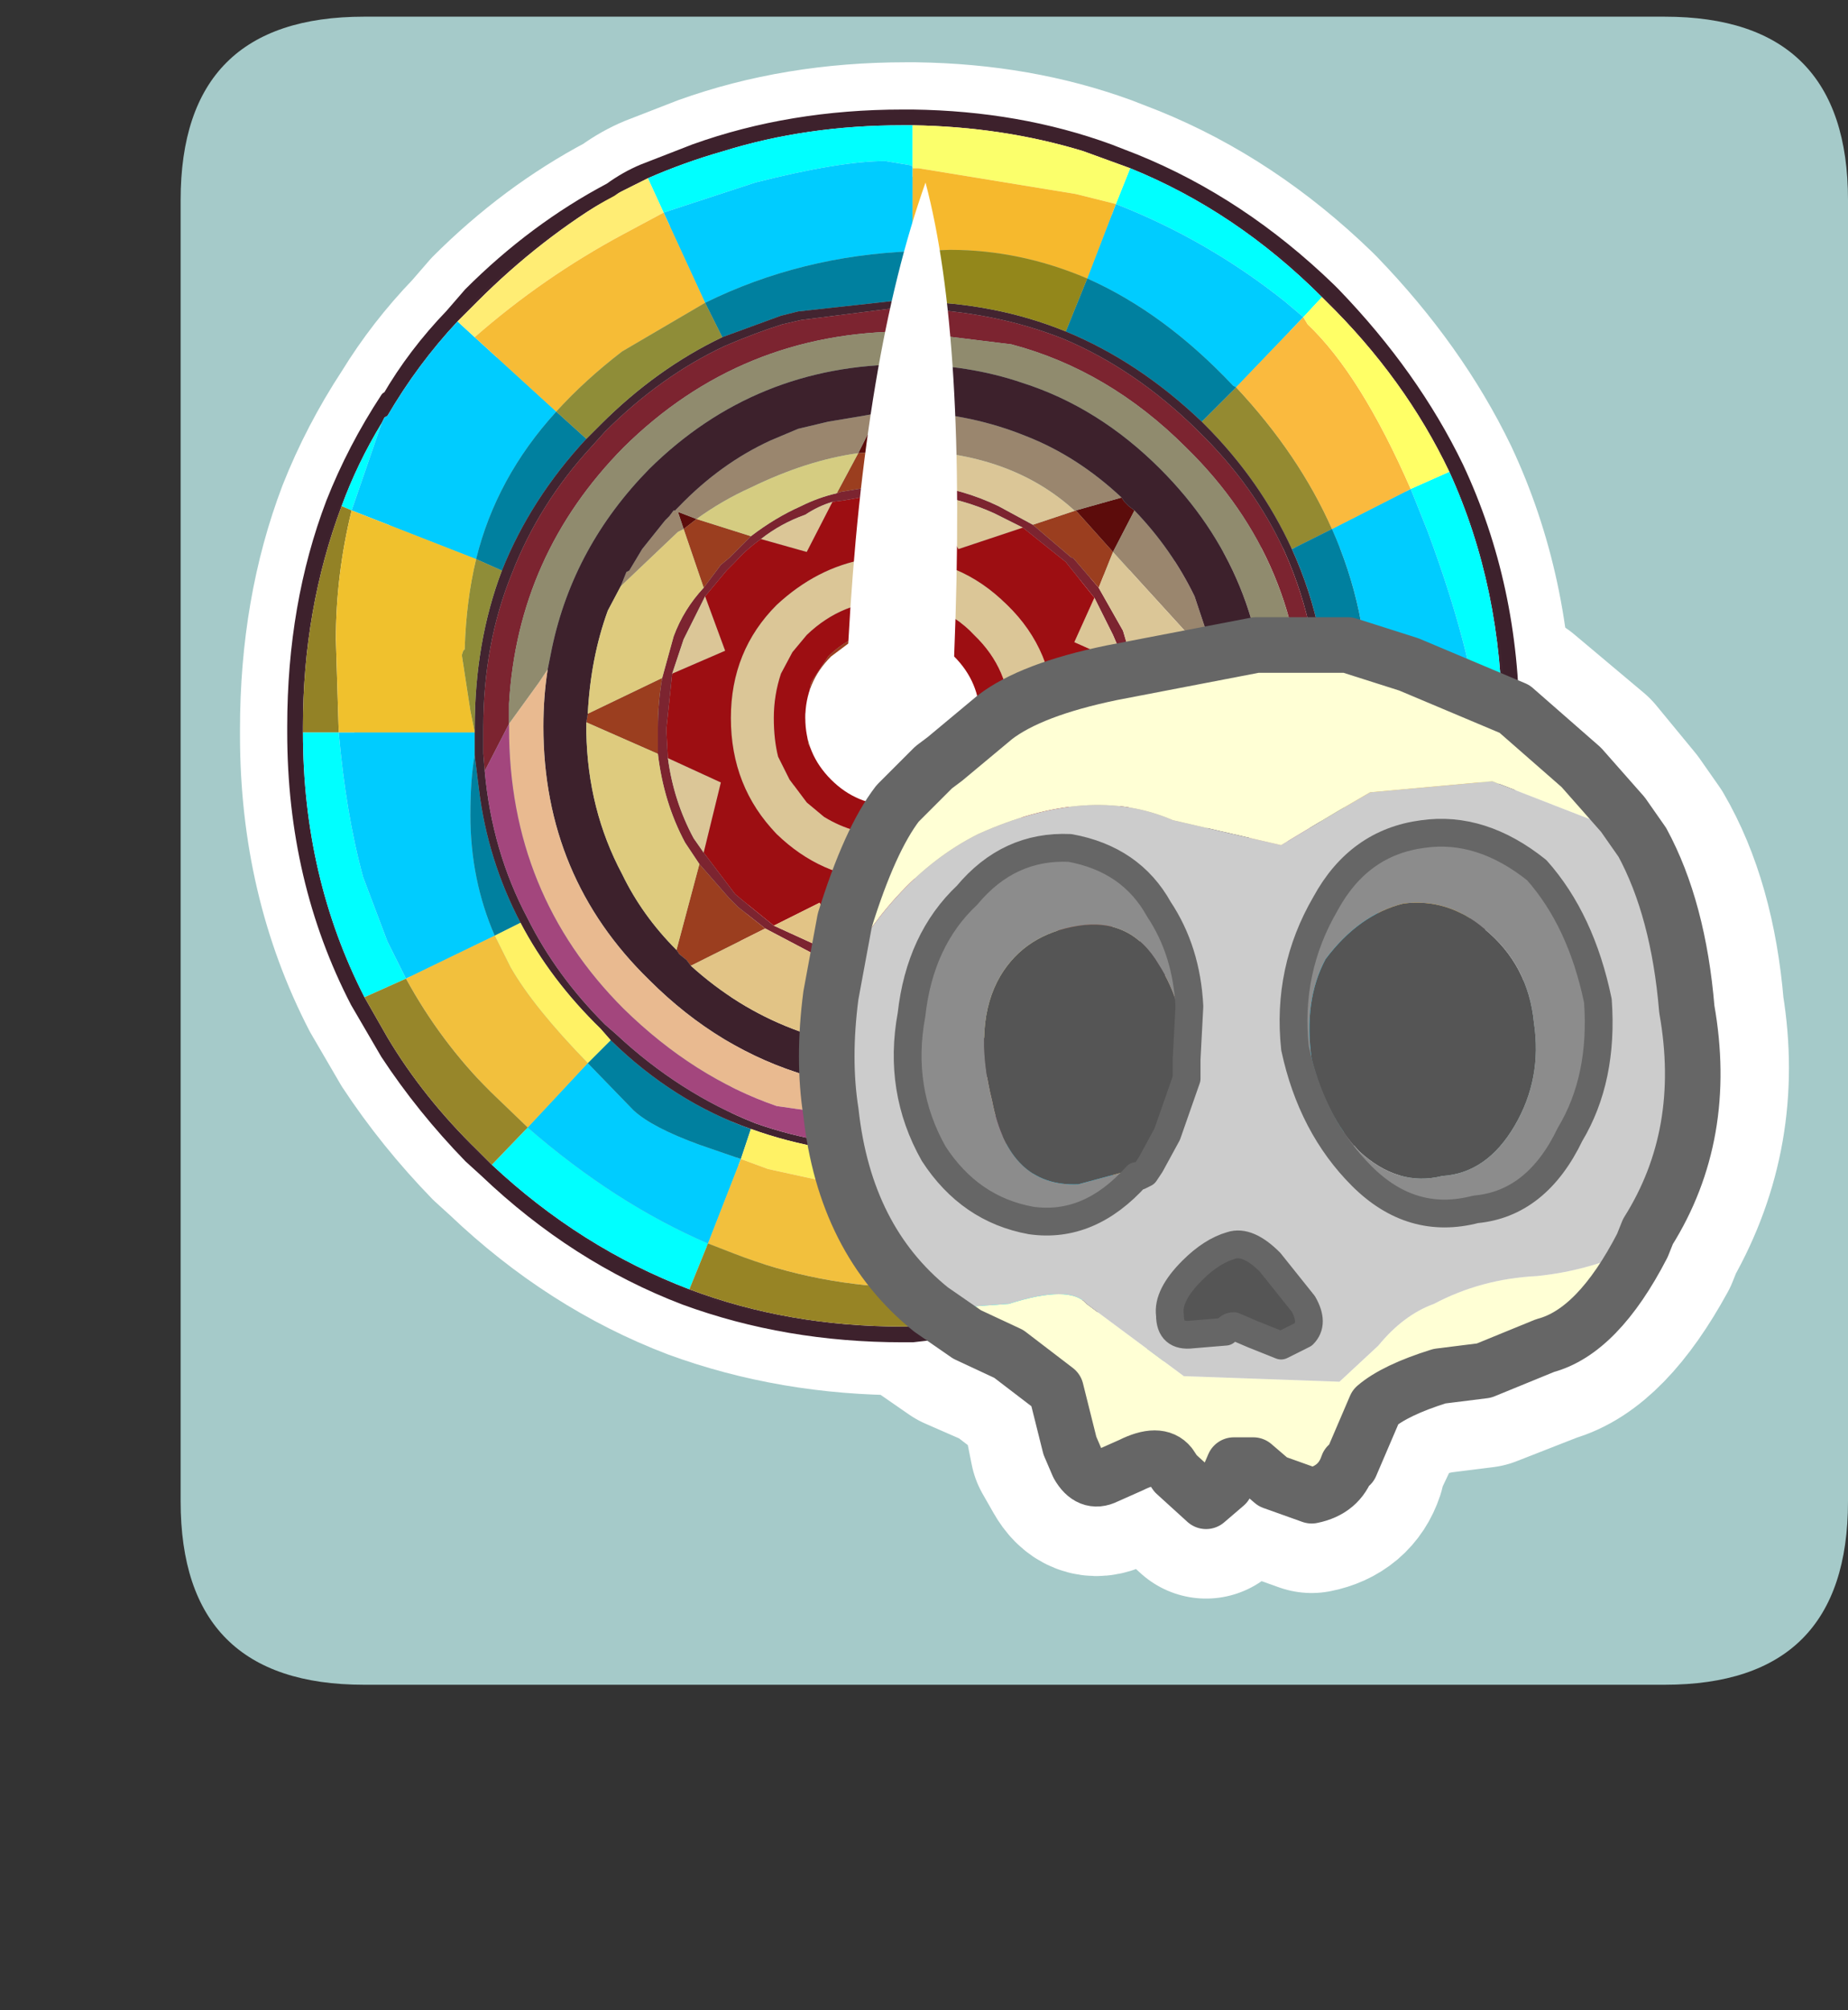 <?xml version="1.0" encoding="UTF-8" standalone="no"?>
<svg xmlns:ffdec="https://www.free-decompiler.com/flash" xmlns:xlink="http://www.w3.org/1999/xlink" ffdec:objectType="frame" height="36.15px" width="33.25px" xmlns="http://www.w3.org/2000/svg">
  <rect width="100%" height="100%" fill="#333333" stroke="none"/>
  <g transform="matrix(1.0, 0.0, 0.0, 1.0, 3.25, 0.3)">
    <use ffdec:characterId="1" height="30.0" transform="matrix(1.0, 0.0, 0.0, 1.0, 0.0, 0.0)" width="30.0" xlink:href="#shape0"/>
    <use ffdec:characterId="5" height="70.1" id="dayGift" transform="matrix(0.515, 0.0, 0.0, 0.515, -3.258, -0.287)" width="62.4" xlink:href="#button0"/>
    <use ffdec:characterId="6" height="16.4" transform="matrix(1.0, 0.0, 0.0, 1.0, 11.1, 10.8)" width="16.6" xlink:href="#shape2"/>
  </g>
  <defs>
    <g id="shape0" transform="matrix(1.0, 0.0, 0.0, 1.0, 0.0, 0.0)">
      <path d="M0.0 0.0 L30.0 0.0 30.0 30.0 0.0 30.0 0.0 0.0" fill="#33cc66" fill-opacity="0.0" fill-rule="evenodd" stroke="none"/>
      <path d="M30.0 3.3 L30.0 26.7 Q30.0 30.0 26.7 30.0 L3.3 30.0 Q0.0 30.0 0.0 26.7 L0.0 3.3 Q0.0 0.0 3.3 0.0 L26.7 0.0 Q30.0 0.0 30.0 3.3" fill="#a5cac9" fill-rule="evenodd" stroke="none"/>
      <path d="M21.0 11.3 L19.35 11.3 16.75 11.8 Q15.3 12.1 14.6 12.6 L13.7 13.35 Q13.55 13.35 13.5 13.5 L12.9 14.15 Q12.4 14.8 11.95 16.2 L11.65 17.6 11.65 19.7 Q11.95 22.0 13.45 23.25 L14.1 23.7 14.9 24.05 15.75 24.7 15.95 25.7 16.15 26.05 Q16.35 26.4 16.65 26.25 L17.1 26.05 Q17.55 25.8 17.8 26.05 L17.9 26.2 18.45 26.7 18.8 26.4 18.95 26.05 19.3 26.05 19.65 26.35 20.35 26.6 Q20.85 26.5 21.0 26.05 L21.0 25.95 21.45 25.0 Q21.8 24.6 22.6 24.45 L23.4 24.35 24.55 23.9 Q25.45 23.65 26.3 22.1 L26.4 21.85 Q27.45 20.0 27.1 17.85 26.95 16.05 26.25 14.85 L25.9 14.35 25.2 13.5 23.95 12.45 Q23.0 11.85 22.1 11.6 L21.0 11.3 Z" fill="none" stroke="#ffffff" stroke-linecap="round" stroke-linejoin="round" stroke-width="3.5"/>
    </g>
    <g id="button0" transform="matrix(1.0, 0.0, 0.0, 1.0, 10.3, 4.05)">
      <use ffdec:characterId="2" height="46.55" transform="matrix(1.0, 0.0, 0.0, 1.0, -1.9, -1.9)" width="46.55" xlink:href="#shape1"/>
    </g>
    <g id="shape1" transform="matrix(1.0, 0.0, 0.0, 1.0, 1.9, 1.9)">
      <path d="M42.65 21.6 L42.65 21.4 Q42.65 16.5 40.7 12.35 39.15 9.15 36.4 6.3 L36.25 6.15 Q33.15 3.15 29.45 1.65 L28.55 1.3 Q25.4 0.15 21.7 0.1 L21.35 0.1 Q17.45 0.1 14.1 1.3 L12.3 2.0 Q11.7 2.25 11.15 2.65 8.5 4.05 6.25 6.3 L5.6 7.05 Q4.3 8.4 3.35 9.95 2.2 11.7 1.45 13.6 0.1 17.15 0.1 21.4 L0.1 21.6 Q0.1 26.75 2.3 31.0 L3.35 32.8 Q4.6 34.7 6.25 36.4 L6.8 36.9 Q9.95 39.9 13.75 41.35 17.3 42.65 21.35 42.65 L21.7 42.65 26.5 42.1 30.45 40.65 Q33.65 39.15 36.4 36.4 L36.85 35.95 Q39.8 32.85 41.2 29.15 42.0 27.1 42.4 24.85 L42.65 21.6 Z" fill="none" stroke="#ffffff" stroke-linecap="round" stroke-linejoin="round" stroke-width="4.0"/>
      <path d="M42.2 21.5 L42.2 21.3 Q42.2 16.45 40.35 12.4 38.8 9.15 36.05 6.45 L35.9 6.3 Q32.9 3.3 29.2 1.8 L27.55 1.2 Q24.75 0.35 21.6 0.3 L21.25 0.3 Q17.9 0.3 15.0 1.2 13.6 1.6 12.35 2.15 L11.15 2.75 Q8.6 4.25 6.4 6.45 L5.7 7.15 Q4.3 8.65 3.25 10.45 L3.15 10.5 3.05 10.7 Q2.2 12.1 1.65 13.6 0.3 17.2 0.3 21.3 L0.3 21.5 Q0.3 26.55 2.45 30.75 L3.25 32.15 Q4.5 34.25 6.4 36.1 L6.9 36.6 Q10.0 39.5 13.8 40.95 17.25 42.25 21.25 42.25 L21.6 42.25 26.35 41.65 Q28.35 41.15 30.2 40.3 33.35 38.8 36.05 36.1 L36.5 35.65 Q39.45 32.6 40.8 28.95 L41.85 25.4 41.85 25.35 41.85 25.1 42.0 24.45 42.2 21.5 M40.6 12.25 Q42.55 16.4 42.55 21.3 L42.55 21.5 42.3 24.75 Q41.9 27.0 41.1 29.05 39.7 32.75 36.75 35.85 L36.3 36.3 Q33.55 39.05 30.35 40.55 28.45 41.45 26.4 42.0 L21.6 42.55 21.25 42.55 Q17.2 42.55 13.65 41.25 9.85 39.8 6.7 36.8 L6.15 36.3 Q4.5 34.6 3.25 32.7 L2.2 30.9 Q0.0 26.65 0.0 21.5 L0.0 21.3 Q0.0 17.05 1.35 13.5 2.1 11.6 3.25 9.85 L3.3 9.85 Q4.2 8.3 5.5 6.95 L6.15 6.2 Q8.4 3.95 11.05 2.55 11.6 2.15 12.2 1.9 L14.0 1.2 Q17.35 0.0 21.25 0.0 L21.6 0.0 Q25.3 0.05 28.45 1.2 L29.35 1.55 Q33.05 3.05 36.15 6.05 L36.3 6.2 Q39.05 9.05 40.6 12.25" fill="#41232f" fill-rule="evenodd" stroke="none"/>
      <path d="M40.35 12.4 Q42.2 16.45 42.2 21.3 L42.2 21.5 41.4 21.5 41.4 21.3 Q41.1 18.55 39.6 14.5 L39.0 13.0 40.35 12.4 M40.8 28.95 Q39.45 32.6 36.5 35.65 L35.35 34.55 Q37.55 33.05 38.75 31.6 39.95 30.3 40.4 28.8 L40.8 28.95 M30.2 40.3 Q28.35 41.15 26.35 41.65 L21.6 42.25 21.6 40.9 22.05 40.9 Q26.35 40.9 29.7 39.3 L30.2 40.3 M13.8 40.95 Q10.0 39.5 6.9 36.6 L8.15 35.3 Q11.2 37.95 14.45 39.35 L13.8 40.95 M2.45 30.75 Q0.3 26.55 0.3 21.5 L1.55 21.5 Q1.8 24.35 2.4 26.55 L3.25 28.8 3.9 30.1 2.45 30.75 M1.65 13.6 Q2.2 12.1 3.05 10.7 L2.0 13.75 1.65 13.6 M12.35 2.15 Q13.6 1.6 15.0 1.2 17.9 0.3 21.25 0.3 L21.6 0.3 21.6 1.75 21.55 1.7 20.65 1.55 Q19.05 1.55 16.1 2.3 L13.2 3.25 12.9 3.35 12.35 2.15 M29.2 1.8 Q32.9 3.3 35.9 6.3 L35.25 7.0 34.6 6.45 Q31.9 4.3 28.7 3.05 L29.2 1.8" fill="#00ffff" fill-rule="evenodd" stroke="none"/>
      <path d="M3.05 10.7 L3.15 10.5 3.25 10.45 Q4.3 8.65 5.7 7.15 L6.3 7.7 9.15 10.3 Q7.05 12.6 6.35 15.45 L2.0 13.75 3.05 10.7 M39.0 13.0 L39.6 14.5 Q41.1 18.55 41.4 21.3 L41.4 21.5 37.2 21.5 37.5 20.25 Q37.5 17.2 36.25 14.4 L39.0 13.0 M40.3 28.75 L40.4 28.8 Q39.95 30.3 38.75 31.6 37.55 33.05 35.35 34.55 L35.35 34.5 32.7 32.05 35.15 28.9 36.05 27.1 40.3 28.75 M35.25 7.0 L32.9 9.45 32.8 9.4 Q30.4 6.85 27.7 5.65 L28.7 3.05 Q31.9 4.3 34.6 6.45 L35.25 7.0 M21.6 1.75 L21.6 1.8 21.6 4.7 Q17.7 4.85 14.35 6.5 L12.9 3.35 13.2 3.25 16.1 2.3 Q19.05 1.55 20.65 1.55 L21.55 1.7 21.6 1.75 M6.3 21.5 L6.3 22.1 6.3 22.3 Q6.15 23.1 6.15 24.4 6.15 26.65 7.0 28.6 L3.9 30.1 3.25 28.8 2.4 26.55 Q1.8 24.35 1.55 21.5 L6.3 21.5 M10.25 33.05 L11.85 34.7 Q12.5 35.3 14.15 35.9 L15.6 36.4 14.45 39.35 Q11.2 37.95 8.15 35.3 L10.25 33.05 M21.6 40.9 L21.6 37.55 22.05 37.55 Q25.15 37.55 28.1 35.85 L29.7 39.3 Q26.35 40.9 22.05 40.9 L21.6 40.9" fill="#00ccff" fill-rule="evenodd" stroke="none"/>
      <path d="M42.2 21.5 L42.0 24.45 41.85 25.1 41.85 25.35 41.85 25.4 41.8 25.45 41.1 26.45 41.25 25.9 41.4 23.75 41.4 21.5 42.2 21.5" fill="#fffa64" fill-rule="evenodd" stroke="none"/>
      <path d="M41.4 21.5 L41.4 23.75 41.25 25.9 41.1 26.45 41.8 25.45 41.4 26.6 40.5 28.4 40.3 28.75 36.05 27.1 36.25 26.4 36.45 25.25 36.5 25.1 36.6 24.6 36.95 22.1 37.2 21.5 41.4 21.5" fill="#f6bb33" fill-rule="evenodd" stroke="none"/>
      <path d="M41.85 25.4 L40.8 28.95 40.4 28.8 40.3 28.75 40.5 28.4 41.4 26.6 41.8 25.45 41.85 25.4 M32.9 9.45 Q35.1 11.8 36.25 14.4 L34.85 15.1 Q33.75 12.7 31.8 10.75 L31.7 10.65 32.9 9.45 M35.25 26.7 L35.8 24.9 36.05 23.4 36.15 22.7 36.15 21.5 37.2 21.5 36.95 22.1 36.6 24.6 36.5 25.1 36.45 25.25 36.25 26.4 36.05 27.1 35.25 26.7" fill="#948a31" fill-rule="evenodd" stroke="none"/>
      <path d="M32.9 9.45 L35.25 7.0 35.4 7.25 Q37.25 9.0 39.0 13.0 L36.25 14.4 Q35.1 11.8 32.9 9.45" fill="#faba3e" fill-rule="evenodd" stroke="none"/>
      <path d="M27.7 5.65 Q30.4 6.85 32.8 9.4 L32.9 9.45 31.7 10.65 Q29.5 8.55 26.95 7.5 L27.7 5.65 M34.85 15.1 L36.25 14.4 Q37.5 17.2 37.5 20.25 L37.2 21.5 36.15 21.5 36.15 21.35 Q36.15 17.95 34.85 15.1 M14.35 6.5 Q17.7 4.85 21.6 4.7 L21.6 6.45 21.25 6.4 17.6 6.8 17.0 6.95 14.95 7.7 14.35 6.5 M10.2 11.25 Q8.25 13.35 7.25 15.85 L6.35 15.45 Q7.05 12.6 9.15 10.3 L10.2 11.25 M6.3 22.3 L6.4 23.1 6.45 23.5 Q6.75 25.95 7.9 28.15 L7.0 28.6 Q6.15 26.65 6.15 24.4 6.15 23.1 6.3 22.3 M11.05 32.25 Q13.25 34.4 15.95 35.35 L15.6 36.4 14.15 35.9 Q12.5 35.3 11.85 34.7 L10.25 33.05 11.05 32.25 M21.6 36.25 L23.2 36.2 Q25.6 35.85 27.7 34.9 L28.1 35.85 Q25.15 37.55 22.05 37.55 L21.6 37.55 21.6 36.25 M32.15 31.55 Q33.3 30.4 34.05 29.1 L35.25 26.7 36.05 27.1 35.15 28.9 32.7 32.05 32.15 31.55" fill="#00809f" fill-rule="evenodd" stroke="none"/>
      <path d="M31.7 10.65 L31.8 10.75 Q33.75 12.7 34.85 15.1 36.15 17.95 36.15 21.35 L36.15 21.5 36.15 22.7 36.05 23.4 35.8 24.9 35.25 26.7 34.05 29.1 Q33.3 30.4 32.15 31.55 L31.8 31.85 Q30.25 33.5 28.45 34.5 L27.7 34.9 Q25.6 35.85 23.2 36.2 L21.6 36.25 21.25 36.25 Q18.45 36.25 15.95 35.35 13.25 34.4 11.05 32.25 L10.7 31.85 Q8.95 30.15 7.9 28.15 6.75 25.95 6.45 23.5 L6.4 23.1 6.3 22.3 6.3 22.1 6.3 21.5 6.3 21.35 Q6.3 18.35 7.25 15.85 8.25 13.35 10.2 11.25 L10.7 10.75 Q12.65 8.8 14.95 7.7 L17.0 6.95 17.6 6.8 21.25 6.4 21.6 6.45 Q24.5 6.5 26.95 7.5 29.5 8.55 31.7 10.65 M35.75 23.15 L35.85 22.8 35.85 22.65 35.85 21.5 35.85 21.35 Q35.85 18.0 34.6 15.2 33.55 12.9 31.6 11.0 L31.5 10.9 Q29.35 8.8 26.85 7.75 24.45 6.8 21.6 6.7 L21.25 6.65 17.7 7.1 17.05 7.25 Q16.1 7.55 15.05 8.0 12.8 9.05 10.85 11.0 L10.4 11.5 Q8.55 13.5 7.6 15.95 6.6 18.4 6.6 21.35 L6.6 21.5 6.6 21.85 6.6 22.25 6.65 22.85 Q6.9 25.65 8.15 28.0 9.15 30.0 10.85 31.7 L11.25 32.05 Q13.45 34.1 16.1 35.15 18.5 36.0 21.25 36.0 L21.6 36.0 23.2 35.85 Q25.5 35.6 27.55 34.65 L28.3 34.25 Q30.05 33.25 31.6 31.7 L31.9 31.4 32.75 30.4 Q34.2 28.65 34.95 26.65 35.55 25.0 35.75 23.15" fill="#422430" fill-rule="evenodd" stroke="none"/>
      <path d="M6.65 22.85 L6.6 22.25 6.6 21.85 6.6 21.5 6.6 21.35 Q6.6 18.4 7.6 15.95 8.55 13.5 10.4 11.5 L10.85 11.0 Q12.8 9.05 15.05 8.0 16.1 7.55 17.05 7.25 L17.7 7.1 21.25 6.65 21.6 6.7 Q24.45 6.8 26.85 7.75 29.35 8.8 31.5 10.9 L31.6 11.0 Q33.55 12.9 34.6 15.2 35.85 18.0 35.85 21.35 L35.85 21.5 35.85 22.65 35.85 22.8 35.75 23.15 35.15 22.65 35.25 21.35 Q35.25 15.55 31.15 11.55 28.45 8.85 25.05 7.95 L21.4 7.5 Q15.6 7.5 11.5 11.55 7.8 15.3 7.5 20.5 L7.5 21.2 6.65 22.85 M20.8 32.5 L20.75 32.5 20.8 32.45 20.8 32.5 M13.25 13.75 L13.3 13.75 13.4 13.8 13.25 13.75 M25.8 14.25 L27.15 15.4 27.2 15.4 28.1 16.45 28.95 17.95 29.35 19.3 29.65 21.35 29.65 21.5 29.6 21.95 Q29.5 23.25 29.05 24.4 L27.9 26.4 27.35 27.15 27.15 27.3 26.1 28.2 25.2 28.8 24.85 28.95 23.95 29.35 23.55 29.5 22.1 29.75 21.6 29.8 21.15 29.8 19.4 29.65 18.35 29.35 16.45 28.35 15.5 27.6 15.2 27.3 14.15 26.1 13.65 25.35 Q12.9 23.95 12.7 22.25 L12.7 21.5 12.7 21.35 Q12.7 20.45 12.85 19.6 L13.25 18.15 Q13.6 17.2 14.3 16.45 L14.9 15.65 15.2 15.4 15.95 14.65 Q16.8 14.0 17.7 13.6 18.3 13.3 18.95 13.15 L19.1 13.1 20.0 12.95 20.2 12.9 21.15 12.85 21.6 12.85 22.0 12.85 Q23.35 13.0 24.6 13.6 L25.8 14.25 M29.05 19.15 L28.6 18.1 27.95 16.8 26.95 15.55 25.45 14.35 24.45 13.85 Q23.35 13.35 22.15 13.2 L21.6 13.2 21.15 13.15 20.25 13.2 20.05 13.25 19.2 13.4 18.8 13.45 Q18.3 13.6 17.85 13.9 17.0 14.2 16.3 14.75 15.8 15.1 15.4 15.55 L15.1 15.85 14.35 16.75 13.6 18.25 13.2 19.45 13.0 21.35 13.0 21.5 13.05 22.4 Q13.25 23.9 13.95 25.2 L14.3 25.7 15.4 27.15 15.7 27.4 16.75 28.25 18.5 29.05 19.25 29.3 21.15 29.5 21.6 29.5 22.2 29.4 23.5 29.2 23.8 29.1 23.85 29.1 24.75 28.65 25.05 28.5 25.8 28.05 26.95 27.15 27.1 26.95 27.85 26.1 28.8 24.25 29.35 22.25 29.35 21.5 29.35 21.35 29.05 19.15" fill="#7c2430" fill-rule="evenodd" stroke="none"/>
      <path d="M35.9 6.3 L36.05 6.45 Q38.8 9.15 40.35 12.4 L39.0 13.0 Q37.25 9.0 35.4 7.25 L35.25 7.0 35.9 6.3" fill="#ffff66" fill-rule="evenodd" stroke="none"/>
      <path d="M21.6 0.3 Q24.75 0.35 27.55 1.2 L29.2 1.8 28.7 3.05 27.3 2.7 21.8 1.8 21.6 1.8 21.6 1.75 21.6 0.3" fill="#fbff6b" fill-rule="evenodd" stroke="none"/>
      <path d="M28.7 3.05 L27.7 5.65 Q25.35 4.65 22.9 4.65 L21.6 4.7 21.6 1.8 21.8 1.8 27.3 2.7 28.7 3.05" fill="#f6b92d" fill-rule="evenodd" stroke="none"/>
      <path d="M21.6 4.7 L22.9 4.65 Q25.35 4.65 27.7 5.65 L26.95 7.5 Q24.5 6.5 21.6 6.45 L21.6 4.7" fill="#93871b" fill-rule="evenodd" stroke="none"/>
      <path d="M20.4 10.35 L20.6 10.35 21.3 11.65 21.1 11.65 19.7 11.75 20.4 10.35 M28.9 13.3 L29.0 13.45 29.15 13.6 29.35 13.75 28.6 15.2 27.3 13.75 28.9 13.3 M13.6 14.4 L13.4 13.8 14.05 14.05 13.6 14.4" fill="#5c0c0b" fill-rule="evenodd" stroke="none"/>
      <path d="M13.85 29.65 L13.7 29.45 13.45 29.25 13.35 29.1 14.15 26.1 15.2 27.3 15.5 27.6 16.45 28.35 13.85 29.65 M10.2 21.15 L10.25 20.85 12.85 19.6 Q12.7 20.45 12.7 21.35 L12.7 21.5 12.7 22.25 10.2 21.15 M19.7 11.75 L21.1 11.65 21.3 11.65 22.0 12.85 21.6 12.85 21.15 12.85 20.2 12.9 20.0 12.95 19.1 13.1 18.95 13.15 19.7 11.75 M28.1 16.45 L27.2 15.4 27.15 15.4 25.8 14.25 27.3 13.75 28.6 15.2 28.1 16.45 M15.95 14.65 L15.2 15.4 14.9 15.65 14.3 16.45 13.6 14.4 14.05 14.05 15.95 14.65 M19.4 29.65 L21.15 29.8 21.6 29.8 22.1 29.75 20.8 32.45 19.4 29.65 M26.1 28.2 L27.15 27.3 27.35 27.15 27.9 26.4 29.0 29.4 26.1 28.2 M21.05 18.0 Q21.85 18.05 22.45 18.5 L22.85 18.85 Q23.7 19.75 23.7 20.9 23.7 22.15 22.85 22.95 22.15 23.7 21.25 23.8 L20.8 23.85 19.7 23.7 18.65 22.95 18.3 22.45 17.95 21.9 17.85 20.9 18.05 19.75 18.35 19.3 18.65 18.85 Q19.55 17.95 20.8 17.95 L21.05 18.0" fill="#9b3e1f" fill-rule="evenodd" stroke="none"/>
      <path d="M20.6 10.35 L21.3 10.3 21.6 10.3 Q23.7 10.4 25.55 11.15 27.35 11.85 28.9 13.3 L27.3 13.75 27.25 13.75 Q25.0 11.7 21.3 11.65 L20.6 10.35 M29.35 13.75 Q30.65 15.1 31.45 16.75 L31.9 18.1 32.2 19.15 29.6 16.3 28.6 15.2 29.35 13.75 M11.4 16.4 L11.6 15.9 11.7 15.85 12.15 15.1 12.95 14.1 13.1 13.95 13.25 13.75 13.4 13.8 13.3 13.75 13.45 13.6 Q14.9 12.1 16.65 11.3 L17.6 10.9 18.65 10.65 19.85 10.45 20.4 10.35 19.7 11.75 Q17.9 12.0 15.95 12.95 14.95 13.4 14.05 14.05 L13.4 13.8 13.6 14.4 13.4 14.5 11.4 16.4" fill="#9a866e" fill-rule="evenodd" stroke="none"/>
      <path d="M7.5 21.2 L7.5 20.5 Q7.8 15.3 11.5 11.55 15.6 7.5 21.4 7.5 L25.05 7.95 Q28.45 8.85 31.15 11.55 35.25 15.55 35.25 21.35 L35.15 22.65 34.05 21.55 33.95 21.4 33.95 21.3 Q33.95 16.0 30.25 12.3 28.1 10.15 25.45 9.3 23.55 8.65 21.35 8.65 16.1 8.65 12.4 12.3 9.75 15.0 9.0 18.55 L8.85 19.3 8.55 19.75 7.5 21.2" fill="#908b6e" fill-rule="evenodd" stroke="none"/>
      <path d="M20.6 10.35 L20.4 10.35 19.85 10.45 18.65 10.65 17.6 10.9 16.65 11.3 Q14.9 12.1 13.45 13.6 L13.3 13.75 13.25 13.75 13.1 13.95 12.95 14.1 12.15 15.1 11.7 15.85 11.6 15.9 11.4 16.4 10.95 17.25 Q10.35 18.9 10.25 20.85 L10.2 21.15 10.2 21.4 10.2 21.5 Q10.25 24.2 11.45 26.45 12.15 27.9 13.35 29.1 L13.45 29.25 13.7 29.45 13.85 29.65 Q15.45 31.1 17.4 31.85 18.95 32.45 20.75 32.5 L20.8 32.5 21.3 32.5 21.6 32.5 22.55 32.45 24.45 32.1 26.1 31.5 26.65 31.15 29.0 29.4 29.15 29.25 29.35 29.0 Q31.0 27.3 31.7 25.35 32.4 23.55 32.4 21.5 L32.4 21.4 32.4 20.6 32.35 20.05 32.2 19.15 31.9 18.1 31.45 16.75 Q30.65 15.1 29.35 13.75 L29.15 13.6 29.0 13.45 28.9 13.3 Q27.35 11.85 25.55 11.15 23.7 10.4 21.6 10.3 L21.3 10.3 20.6 10.35 M8.85 19.3 L9.0 18.55 Q9.75 15.0 12.4 12.3 16.1 8.65 21.35 8.65 23.55 8.65 25.45 9.3 28.1 10.15 30.25 12.3 33.95 16.0 33.95 21.3 L33.95 21.4 Q33.9 26.55 30.25 30.15 26.55 33.85 21.35 33.85 L17.95 33.5 Q14.85 32.6 12.4 30.15 8.7 26.55 8.7 21.3 8.7 20.25 8.85 19.3" fill="#3d212c" fill-rule="evenodd" stroke="none"/>
      <path d="M32.2 19.15 L32.35 20.05 32.4 20.6 32.4 21.4 32.4 21.5 Q32.4 23.55 31.7 25.35 31.0 27.3 29.35 29.0 L29.15 29.25 29.0 29.4 27.9 26.4 29.05 24.4 Q29.5 23.25 29.6 21.95 L31.9 20.4 29.35 19.3 28.95 17.95 28.1 16.45 28.6 15.2 29.6 16.3 32.2 19.15 M21.3 11.65 Q25.0 11.7 27.25 13.75 L27.3 13.75 25.8 14.25 24.6 13.6 Q23.35 13.0 22.0 12.85 L21.3 11.65 M27.95 16.8 L28.6 18.1 29.05 19.15 27.25 18.35 27.95 16.8 M29.35 22.25 L28.8 24.25 27.85 26.1 26.95 23.85 29.35 22.25 M14.3 25.7 L13.95 25.2 Q13.25 23.9 13.05 22.4 L14.9 23.25 14.3 25.7 M13.2 19.45 L13.6 18.25 14.35 16.75 15.05 18.65 13.2 19.45 M16.3 14.75 Q17.0 14.2 17.85 13.9 18.3 13.6 18.8 13.45 L17.9 15.2 16.3 14.75 M22.15 13.2 Q23.35 13.35 24.45 13.85 L25.45 14.35 23.2 15.1 22.15 13.2 M22.3 17.15 L21.2 16.9 20.85 16.9 Q19.15 16.9 17.9 18.1 L17.4 18.7 17.0 19.45 Q16.75 20.2 16.75 21.0 16.75 21.75 16.9 22.35 L17.3 23.15 17.9 23.95 18.5 24.45 Q19.55 25.1 20.85 25.1 L21.55 25.05 Q22.85 24.9 23.75 23.95 25.0 22.75 25.0 21.0 25.0 19.3 23.75 18.1 23.15 17.45 22.3 17.15 M24.9 17.05 Q26.55 18.65 26.55 21.0 26.55 23.4 24.9 25.05 23.25 26.65 20.95 26.65 L20.45 26.65 Q18.4 26.55 16.85 25.05 15.25 23.4 15.25 21.0 15.25 18.65 16.85 17.05 18.25 15.75 19.95 15.45 L20.95 15.4 Q23.25 15.4 24.9 17.05" fill="#dbc697" fill-rule="evenodd" stroke="none"/>
      <path d="M29.05 19.15 L29.35 21.35 29.35 21.5 29.35 22.25 26.95 23.85 27.85 26.1 27.1 26.95 26.95 27.15 25.8 28.05 23.35 27.0 22.2 29.4 21.6 29.5 21.15 29.5 19.25 29.3 18.35 27.45 16.75 28.25 15.7 27.4 15.4 27.15 14.3 25.7 14.9 23.25 13.05 22.4 13.0 21.5 13.0 21.35 13.2 19.45 15.05 18.65 14.35 16.75 15.1 15.85 15.4 15.55 Q15.8 15.1 16.3 14.75 L17.9 15.2 18.8 13.45 19.2 13.4 20.05 13.25 20.25 13.2 21.15 13.15 21.6 13.2 22.15 13.2 23.2 15.1 25.45 14.35 26.95 15.55 27.95 16.8 27.25 18.35 29.05 19.15 M21.05 18.0 L20.8 17.95 Q19.55 17.95 18.65 18.85 L18.35 19.3 18.05 19.75 17.85 20.9 17.95 21.9 18.3 22.45 18.65 22.95 19.7 23.7 20.8 23.85 21.25 23.8 Q22.15 23.7 22.85 22.95 23.7 22.15 23.7 20.9 23.7 19.75 22.85 18.85 L22.45 18.5 Q21.85 18.05 21.05 18.0 M22.3 17.15 Q23.15 17.45 23.75 18.1 25.0 19.3 25.0 21.0 25.0 22.75 23.75 23.95 22.85 24.9 21.55 25.05 L20.85 25.1 Q19.55 25.1 18.5 24.45 L17.9 23.95 17.3 23.15 16.9 22.35 Q16.75 21.75 16.75 21.0 16.75 20.2 17.0 19.45 L17.4 18.7 17.9 18.1 Q19.15 16.9 20.85 16.9 L21.2 16.9 22.3 17.15 M24.9 17.05 Q23.25 15.4 20.95 15.4 L19.95 15.45 Q18.25 15.75 16.85 17.05 15.25 18.65 15.25 21.0 15.25 23.4 16.85 25.05 18.4 26.55 20.45 26.65 L20.95 26.65 Q23.25 26.65 24.9 25.05 26.55 23.4 26.55 21.0 26.55 18.65 24.9 17.05" fill="#9d0e12" fill-rule="evenodd" stroke="none"/>
      <path d="M29.6 21.95 L29.65 21.5 29.65 21.35 29.35 19.3 31.9 20.4 29.6 21.95" fill="#ae361b" fill-rule="evenodd" stroke="none"/>
      <path d="M33.95 21.4 L34.05 21.55 35.15 22.65 Q34.8 27.6 31.15 31.15 27.1 35.2 21.4 35.2 L16.85 34.55 Q13.95 33.55 11.5 31.15 7.5 27.15 7.5 21.35 L7.5 21.2 8.55 19.75 8.85 19.3 Q8.7 20.25 8.7 21.3 8.7 26.55 12.4 30.15 14.85 32.6 17.95 33.5 L21.35 33.85 Q26.55 33.85 30.25 30.15 33.9 26.55 33.95 21.4" fill="#e9ba90" fill-rule="evenodd" stroke="none"/>
      <path d="M35.75 23.15 Q35.55 25.0 34.95 26.65 34.2 28.65 32.75 30.4 L31.9 31.4 31.6 31.7 Q30.05 33.25 28.3 34.25 L27.55 34.65 Q25.5 35.6 23.2 35.85 L21.6 36.0 21.25 36.0 Q18.5 36.0 16.1 35.15 13.45 34.1 11.25 32.05 L10.85 31.7 Q9.15 30.0 8.15 28.0 6.9 25.65 6.65 22.85 L7.5 21.2 7.5 21.35 Q7.5 27.15 11.5 31.15 13.95 33.55 16.85 34.55 L21.4 35.2 Q27.1 35.2 31.15 31.15 34.8 27.6 35.15 22.65 L35.75 23.15" fill="#a3467d" fill-rule="evenodd" stroke="none"/>
      <path d="M5.7 7.15 L6.4 6.45 Q8.6 4.25 11.15 2.75 L12.35 2.15 12.9 3.35 11.5 4.1 Q8.7 5.6 6.3 7.7 L5.7 7.15" fill="#ffed74" fill-rule="evenodd" stroke="none"/>
      <path d="M12.9 3.35 L14.35 6.5 11.45 8.2 Q10.15 9.2 9.15 10.3 L6.3 7.7 Q8.7 5.6 11.5 4.1 L12.9 3.35" fill="#f6bc36" fill-rule="evenodd" stroke="none"/>
      <path d="M14.95 7.7 Q12.65 8.8 10.7 10.75 L10.2 11.25 9.15 10.3 Q10.15 9.2 11.45 8.2 L14.35 6.5 14.95 7.7 M7.25 15.85 Q6.3 18.35 6.3 21.35 L6.3 21.5 6.15 20.75 5.85 18.8 5.9 18.65 5.95 18.6 Q6.0 16.9 6.35 15.45 L7.25 15.85" fill="#8f8d38" fill-rule="evenodd" stroke="none"/>
      <path d="M0.3 21.5 L0.3 21.3 Q0.3 17.2 1.65 13.6 L2.0 13.75 Q1.45 16.0 1.45 18.25 L1.55 21.5 0.3 21.5" fill="#938226" fill-rule="evenodd" stroke="none"/>
      <path d="M1.55 21.5 L1.45 18.25 Q1.45 16.0 2.0 13.75 L6.35 15.45 Q6.0 16.9 5.95 18.6 L5.9 18.65 5.85 18.8 6.15 20.75 6.3 21.5 1.55 21.5" fill="#f0c12d" fill-rule="evenodd" stroke="none"/>
      <path d="M18.95 13.15 Q18.3 13.3 17.7 13.6 16.8 14.0 15.95 14.65 L14.05 14.05 Q14.95 13.4 15.95 12.95 17.9 12.0 19.7 11.75 L18.95 13.15" fill="#d5cc81" fill-rule="evenodd" stroke="none"/>
      <path d="M13.35 29.1 Q12.15 27.9 11.45 26.45 10.25 24.2 10.2 21.5 L10.2 21.4 10.2 21.15 12.7 22.25 Q12.9 23.95 13.65 25.35 L14.15 26.1 13.35 29.1 M10.25 20.85 Q10.35 18.9 10.95 17.25 L11.4 16.4 13.4 14.5 13.6 14.4 14.3 16.45 Q13.6 17.2 13.25 18.15 L12.85 19.6 10.25 20.85" fill="#decb7e" fill-rule="evenodd" stroke="none"/>
      <path d="M20.75 32.5 Q18.95 32.45 17.4 31.85 15.45 31.1 13.85 29.65 L16.45 28.35 18.35 29.35 19.4 29.65 20.8 32.45 20.75 32.5 M19.25 29.3 L18.5 29.05 16.75 28.25 18.35 27.45 19.25 29.3" fill="#e2c486" fill-rule="evenodd" stroke="none"/>
      <path d="M7.9 28.15 Q8.95 30.15 10.7 31.85 L11.05 32.25 10.25 33.05 Q8.35 31.1 7.55 29.7 L7.0 28.6 7.9 28.15 M15.95 35.35 Q18.45 36.25 21.25 36.25 L21.6 36.25 21.6 37.55 19.3 37.35 16.55 36.75 15.6 36.4 15.95 35.35" fill="#fff265" fill-rule="evenodd" stroke="none"/>
      <path d="M15.6 36.4 L16.55 36.75 19.3 37.35 21.6 37.55 21.6 40.9 Q18.3 40.85 15.35 39.7 L14.45 39.35 15.6 36.4 M7.0 28.6 L7.55 29.7 Q8.35 31.1 10.25 33.05 L8.15 35.3 6.85 34.05 Q5.1 32.3 3.9 30.1 L7.0 28.6" fill="#f2c03d" fill-rule="evenodd" stroke="none"/>
      <path d="M6.9 36.6 L6.4 36.1 Q4.5 34.25 3.25 32.15 L2.45 30.75 3.9 30.1 Q5.1 32.3 6.85 34.05 L8.15 35.3 6.9 36.6" fill="#97862a" fill-rule="evenodd" stroke="none"/>
      <path d="M21.6 42.25 L21.25 42.25 Q17.25 42.25 13.8 40.95 L14.45 39.35 15.35 39.7 Q18.3 40.85 21.6 40.9 L21.6 42.25" fill="#978425" fill-rule="evenodd" stroke="none"/>
      <path d="M32.7 32.05 L35.35 34.5 35.25 34.65 Q33.55 37.0 31.0 38.6 L29.7 39.3 28.1 35.85 Q30.1 34.65 32.1 32.65 L32.7 32.05" fill="#f4b943" fill-rule="evenodd" stroke="none"/>
      <path d="M27.7 34.9 L28.45 34.5 Q30.25 33.5 31.8 31.85 L32.15 31.55 32.7 32.05 32.1 32.65 Q30.1 34.65 28.1 35.85 L27.7 34.9" fill="#fff17e" fill-rule="evenodd" stroke="none"/>
      <path d="M36.5 35.65 L36.05 36.1 Q33.35 38.8 30.2 40.3 L29.7 39.3 31.0 38.6 Q33.55 37.0 35.25 34.65 L35.35 34.5 35.35 34.55 36.5 35.65" fill="#a38525" fill-rule="evenodd" stroke="none"/>
      <path d="M29.0 29.4 L26.65 31.15 26.1 31.5 24.45 32.1 22.55 32.45 21.6 32.5 21.3 32.5 20.8 32.5 20.8 32.45 22.1 29.75 23.55 29.5 23.95 29.35 24.85 28.95 25.2 28.8 26.1 28.2 29.0 29.4" fill="#d8cd8d" fill-rule="evenodd" stroke="none"/>
      <path d="M25.8 28.05 L25.05 28.5 24.75 28.65 23.85 29.1 23.8 29.1 23.5 29.2 22.2 29.4 23.35 27.0 25.8 28.05" fill="#eac189" fill-rule="evenodd" stroke="none"/>
      <path d="M40.6 12.25 Q39.05 9.05 36.3 6.2 L36.15 6.05 Q33.05 3.05 29.35 1.55 L28.45 1.2 Q25.3 0.05 21.6 0.0 L21.25 0.0 Q17.35 0.0 14.0 1.2 L12.2 1.9 Q11.6 2.15 11.05 2.55 8.4 3.95 6.15 6.2 L5.5 6.95 Q4.2 8.3 3.3 9.85 L3.25 9.85 Q2.1 11.6 1.35 13.5 0.0 17.05 0.0 21.3 L0.0 21.5 Q0.0 26.65 2.2 30.9 L3.25 32.7 Q4.5 34.6 6.15 36.3 L6.7 36.8 Q9.85 39.8 13.65 41.25 17.2 42.55 21.25 42.55 L21.6 42.55 26.4 42.0 Q28.45 41.45 30.35 40.55 33.55 39.05 36.3 36.3 L36.75 35.85 Q39.7 32.75 41.1 29.05 41.9 27.0 42.3 24.75 L42.55 21.5 42.55 21.3 Q42.55 16.4 40.6 12.25 Z" fill="none" stroke="#3d212c" stroke-linecap="round" stroke-linejoin="round" stroke-width="0.5"/>
      <path d="M17.85 21.0 Q17.85 19.75 18.75 18.85 L19.35 18.4 Q19.9 8.35 22.05 2.3 23.5 7.75 23.05 18.85 23.95 19.75 23.95 21.0 23.95 22.25 23.05 23.15 22.15 24.05 20.9 24.05 19.65 24.05 18.75 23.15 17.85 22.25 17.85 21.0" fill="#ffffff" fill-rule="evenodd" stroke="none"/>
    </g>
    <g id="shape2" transform="matrix(1.0, 0.0, 0.0, 1.0, -11.1, -10.8)">
      <path d="M11.7 17.6 L11.95 16.25 Q12.4 14.8 12.9 14.15 L13.55 13.5 13.75 13.35 14.65 12.6 Q15.3 12.1 16.75 11.8 L19.35 11.3 21.0 11.3 22.1 11.65 24.0 12.45 25.2 13.5 25.95 14.35 26.3 14.85 25.4 14.45 23.6 13.75 21.4 13.95 20.8 14.3 19.8 14.9 17.85 14.45 Q16.35 13.8 14.35 14.7 12.75 15.5 11.7 17.6 M26.3 22.1 Q25.5 23.65 24.55 23.9 L23.45 24.35 22.65 24.45 Q21.85 24.7 21.5 25.0 L21.05 26.05 21.0 26.05 Q20.85 26.5 20.35 26.6 L19.65 26.35 19.3 26.05 19.0 26.05 18.95 26.05 18.8 26.4 18.45 26.7 17.9 26.2 17.8 26.05 Q17.6 25.8 17.1 26.05 L16.65 26.25 Q16.35 26.4 16.15 26.05 L16.0 25.7 15.75 24.7 14.9 24.05 14.15 23.7 13.5 23.25 14.9 23.15 Q16.0 22.8 16.3 23.15 L18.05 24.45 20.85 24.55 21.55 23.9 Q22.0 23.35 22.55 23.15 23.4 22.7 24.4 22.65 25.4 22.55 26.3 22.1" fill="#ffffd5" fill-rule="evenodd" stroke="none"/>
      <path d="M17.45 20.65 L16.15 21.0 Q14.9 21.05 14.6 19.5 14.25 18.1 14.75 17.25 15.2 16.5 16.15 16.35 17.1 16.2 17.6 17.05 18.05 17.75 18.1 18.75 L18.1 18.9 18.1 19.1 17.75 20.1 17.45 20.65 M17.8 23.35 Q17.75 23.0 18.2 22.55 18.55 22.2 18.9 22.1 19.2 22.0 19.6 22.4 L20.2 23.15 Q20.4 23.5 20.2 23.7 L19.8 23.9 19.3 23.7 18.95 23.55 Q18.85 23.55 18.8 23.65 L18.2 23.7 Q17.8 23.75 17.8 23.35 M23.45 16.4 Q24.25 17.05 24.35 18.1 24.5 19.1 24.0 19.95 23.5 20.8 22.7 20.85 21.9 21.05 21.2 20.4 20.6 19.75 20.35 18.75 20.2 17.7 20.6 16.95 21.2 16.15 22.0 15.95 22.8 15.85 23.45 16.4" fill="#555555" fill-rule="evenodd" stroke="none"/>
      <path d="M18.1 18.75 Q18.05 17.75 17.6 17.05 17.1 16.2 16.15 16.35 15.2 16.5 14.75 17.25 14.25 18.1 14.6 19.5 14.9 21.05 16.15 21.0 L17.45 20.65 17.35 20.8 17.25 20.85 17.2 20.85 Q16.35 21.8 15.3 21.65 14.2 21.45 13.55 20.45 12.9 19.3 13.15 17.95 13.3 16.6 14.15 15.8 14.9 14.9 16.0 14.95 17.1 15.15 17.6 16.05 18.1 16.8 18.15 17.8 L18.1 18.75 M25.5 17.7 Q25.6 19.1 25.0 20.1 24.4 21.35 23.3 21.45 22.15 21.75 21.25 20.85 20.35 19.95 20.05 18.55 19.9 17.15 20.6 15.95 21.2 14.85 22.35 14.7 23.4 14.55 24.4 15.35 25.2 16.25 25.5 17.7 M23.45 16.4 Q22.8 15.85 22.0 15.95 21.2 16.15 20.6 16.95 20.2 17.7 20.35 18.75 20.6 19.75 21.2 20.4 21.9 21.05 22.7 20.85 23.5 20.8 24.0 19.95 24.5 19.1 24.35 18.1 24.25 17.05 23.45 16.4" fill="#8c8c8c" fill-rule="evenodd" stroke="none"/>
      <path d="M11.7 17.6 Q12.75 15.5 14.35 14.7 16.35 13.8 17.85 14.45 L19.8 14.9 20.8 14.3 21.4 13.95 23.6 13.75 25.4 14.45 26.3 14.85 Q26.95 16.05 27.1 17.85 27.5 20.1 26.4 21.85 L26.3 22.1 Q25.4 22.55 24.4 22.65 23.4 22.7 22.55 23.15 22.0 23.35 21.55 23.9 L20.85 24.55 18.05 24.45 16.3 23.15 Q16.0 22.8 14.9 23.15 L13.5 23.25 Q11.95 22.0 11.7 19.7 11.55 18.75 11.7 17.6 M17.45 20.65 L17.75 20.1 18.1 19.1 18.1 18.9 18.1 18.75 18.15 17.8 Q18.1 16.8 17.6 16.05 17.1 15.15 16.0 14.95 14.9 14.9 14.15 15.8 13.3 16.6 13.15 17.95 12.9 19.3 13.55 20.45 14.2 21.45 15.3 21.65 16.35 21.8 17.2 20.85 L17.25 20.85 17.35 20.8 17.45 20.65 M17.8 23.35 Q17.8 23.75 18.2 23.7 L18.8 23.65 Q18.85 23.55 18.95 23.55 L19.3 23.7 19.8 23.9 20.2 23.7 Q20.4 23.5 20.2 23.15 L19.6 22.4 Q19.2 22.0 18.9 22.1 18.55 22.2 18.2 22.55 17.75 23.0 17.8 23.35 M25.5 17.7 Q25.2 16.25 24.4 15.35 23.4 14.55 22.35 14.7 21.2 14.85 20.6 15.95 19.9 17.15 20.05 18.55 20.35 19.95 21.25 20.85 22.15 21.75 23.3 21.45 24.4 21.35 25.0 20.1 25.6 19.1 25.5 17.7" fill="#cccccc" fill-rule="evenodd" stroke="none"/>
      <path d="M26.3 14.85 L25.95 14.35 25.2 13.5 24.0 12.45 22.1 11.65 21.0 11.3 19.35 11.3 16.75 11.8 Q15.3 12.1 14.65 12.6 L13.75 13.35 13.55 13.5 12.9 14.15 Q12.4 14.8 11.95 16.25 L11.7 17.6 Q11.55 18.75 11.7 19.7 11.95 22.0 13.5 23.25 L14.15 23.7 14.9 24.05 15.75 24.7 16.0 25.7 16.15 26.05 Q16.35 26.4 16.65 26.25 L17.1 26.05 Q17.6 25.8 17.8 26.05 L17.9 26.2 18.45 26.7 18.8 26.4 18.95 26.05 19.0 26.05 19.3 26.05 19.65 26.35 20.35 26.6 Q20.85 26.5 21.0 26.05 L21.05 26.05 21.5 25.0 Q21.85 24.7 22.65 24.45 L23.45 24.35 24.55 23.9 Q25.5 23.65 26.3 22.1 L26.4 21.85 Q27.5 20.1 27.1 17.85 26.95 16.05 26.3 14.85" fill="none" stroke="#666666" stroke-linecap="round" stroke-linejoin="round" stroke-width="1.0"/>
      <path d="M17.45 20.65 L17.75 20.1 18.1 19.1 18.1 18.9 18.1 18.75 18.15 17.8 Q18.1 16.8 17.6 16.05 17.1 15.15 16.0 14.95 14.9 14.9 14.15 15.8 13.3 16.6 13.15 17.95 12.9 19.3 13.55 20.45 14.2 21.45 15.3 21.65 16.35 21.8 17.2 20.85 L17.25 20.85 17.35 20.8 17.45 20.65 M17.8 23.35 Q17.75 23.0 18.2 22.55 18.55 22.2 18.9 22.1 19.2 22.0 19.6 22.4 L20.2 23.15 Q20.4 23.5 20.2 23.7 L19.8 23.9 19.3 23.7 18.95 23.55 Q18.85 23.55 18.8 23.65 L18.2 23.7 Q17.8 23.75 17.8 23.35 M25.5 17.7 Q25.6 19.1 25.0 20.1 24.4 21.35 23.3 21.45 22.15 21.75 21.25 20.85 20.35 19.95 20.05 18.55 19.9 17.15 20.6 15.95 21.2 14.85 22.35 14.7 23.4 14.55 24.4 15.35 25.2 16.25 25.5 17.7 Z" fill="none" stroke="#666666" stroke-linecap="round" stroke-linejoin="round" stroke-width="0.5"/>
    </g>
  </defs>
</svg>
